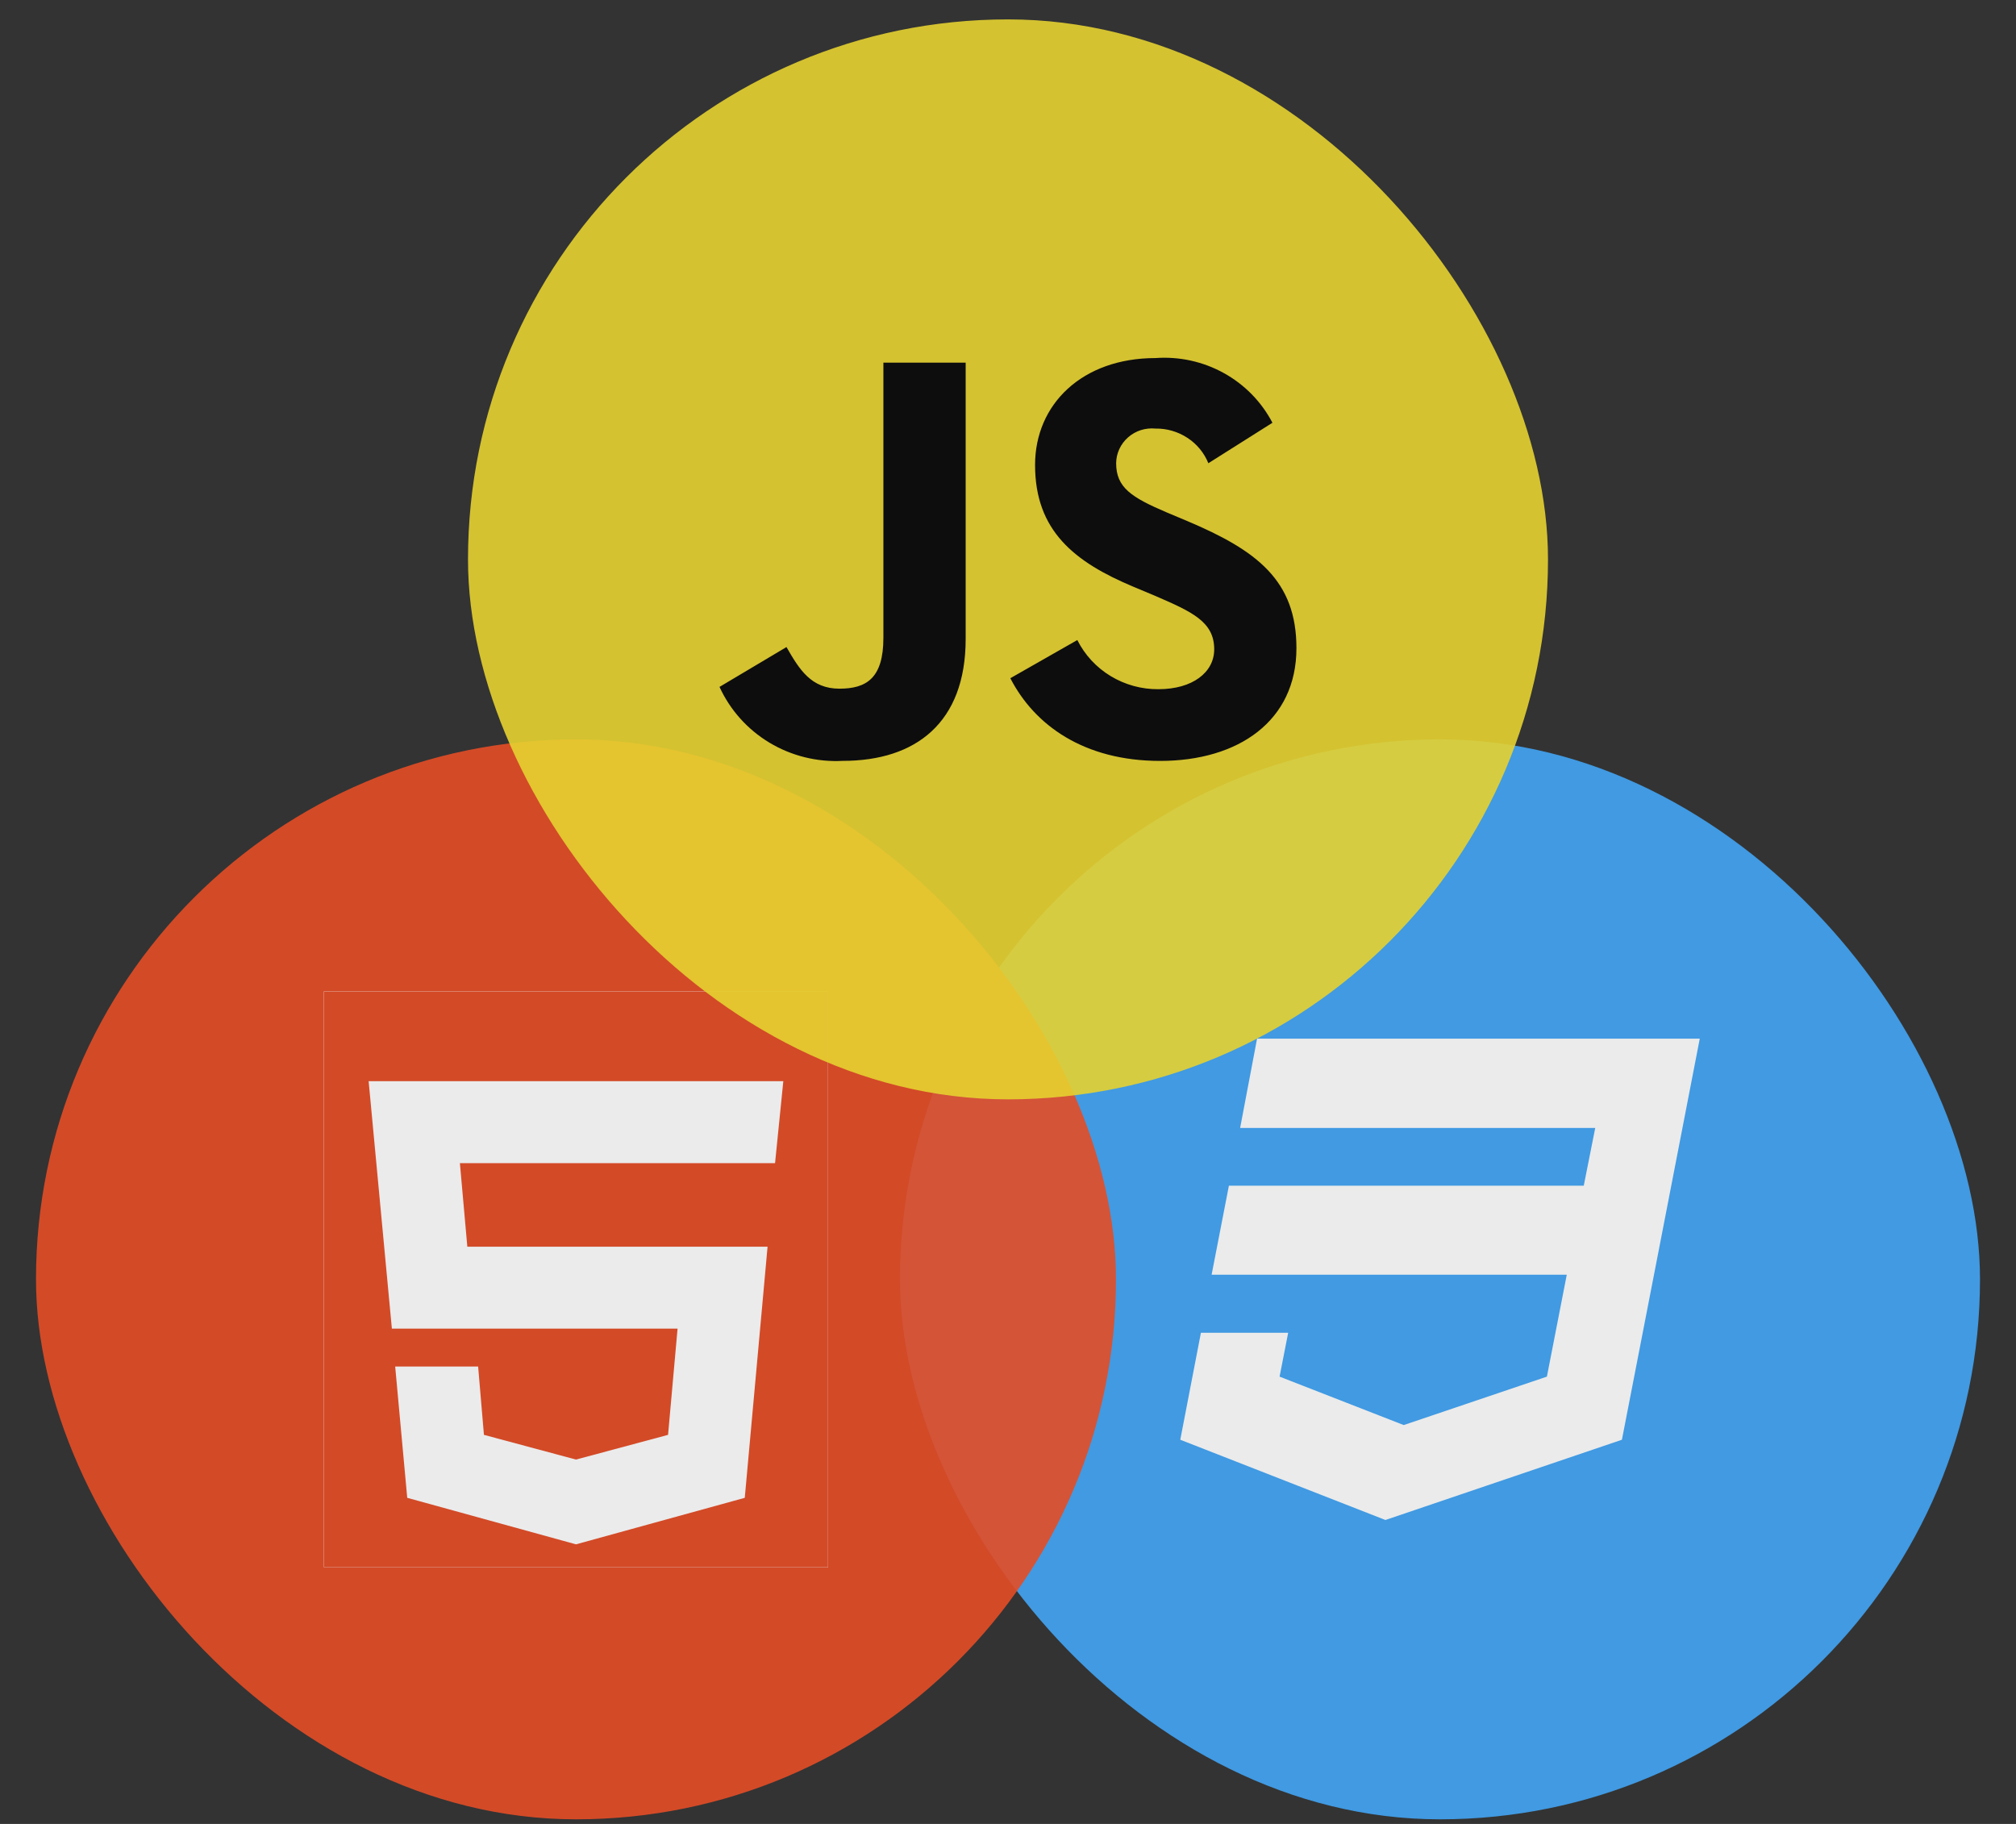 <svg width="42" height="38" viewBox="0 0 42 38" fill="none" xmlns="http://www.w3.org/2000/svg">
<rect x="0" y="0" width="42" height="38" fill="#333333" stroke="none"/>
<g opacity="0.9">
<rect x="18.75" y="15.404" width="22.5" height="22.5" rx="11.25" fill="#42A5F5"/>
<path d="M26.189 21.639L25.836 23.5H33.234L32.995 24.703H25.602L25.242 26.558H32.641L32.227 28.681L29.244 29.69L26.658 28.681L26.837 27.767H25.019L24.589 29.996L28.863 31.668L33.79 29.996L34.443 26.636L34.574 25.962L35.412 21.639H26.189Z" fill="white"/>
</g>
<g opacity="0.9">
<rect x="0.75" y="15.404" width="22.5" height="22.5" rx="11.25" fill="#E44D26"/>
<g clip-path="url(#clip0_4103_160)">
<rect width="10.5" height="12" transform="translate(6.75 20.654)" fill="white"/>
<path d="M12 32.175L15.516 31.206L15.991 25.974H9.736L9.581 24.233H16.147L16.319 22.526H7.68L8.164 27.681H14.116L13.918 29.894L12 30.409L10.082 29.894L9.961 28.47H8.233L8.484 31.206L12 32.175ZM5.149 19.688H18.851L17.615 33.582L12 35.126L6.384 33.582L5.149 19.688Z" fill="white"/>
<path d="M12 32.175L15.516 31.206L15.991 25.974H9.736L9.581 24.233H16.147L16.319 22.526H7.68L8.164 27.681H14.116L13.918 29.894L12 30.409L10.082 29.894L9.961 28.47H8.233L8.484 31.206L12 32.175ZM5.149 19.688H18.851L17.615 33.582L12 35.126L6.384 33.582L5.149 19.688Z" fill="#E44D26"/>
</g>
</g>
<g opacity="0.9">
<rect x="9.75" y="0.404" width="22.5" height="22.5" rx="11.25" fill="#E5D130"/>
<path d="M14.99 14.311L16.385 13.481C16.654 13.95 16.899 14.348 17.487 14.348C18.049 14.348 18.404 14.132 18.404 13.288V7.556H20.118V13.312C20.118 15.057 19.078 15.852 17.56 15.852C17.024 15.881 16.491 15.749 16.032 15.474C15.573 15.198 15.21 14.793 14.99 14.311L14.99 14.311ZM21.049 14.13L22.444 13.335C22.6 13.645 22.84 13.905 23.139 14.086C23.438 14.267 23.783 14.362 24.133 14.359C24.844 14.359 25.296 14.009 25.296 13.528C25.296 12.95 24.831 12.745 24.047 12.406L23.621 12.228C22.384 11.71 21.564 11.06 21.564 9.687C21.564 8.423 22.544 7.46 24.073 7.46C24.569 7.424 25.064 7.533 25.497 7.773C25.931 8.013 26.282 8.373 26.509 8.808L25.174 9.651C25.087 9.435 24.935 9.251 24.738 9.122C24.541 8.993 24.309 8.925 24.073 8.929C23.97 8.919 23.866 8.93 23.767 8.961C23.669 8.993 23.578 9.044 23.501 9.112C23.424 9.18 23.362 9.263 23.319 9.356C23.276 9.449 23.254 9.549 23.253 9.651C23.253 10.157 23.571 10.362 24.305 10.675L24.733 10.855C26.19 11.47 27.009 12.096 27.009 13.504C27.009 15.022 25.798 15.853 24.17 15.853C22.579 15.853 21.551 15.106 21.049 14.131" fill="#09090A"/>
</g>
<defs>
<clipPath id="clip0_4103_160">
<rect width="10.5" height="12" fill="white" transform="translate(6.75 20.654)"/>
</clipPath>
</defs>
</svg>
